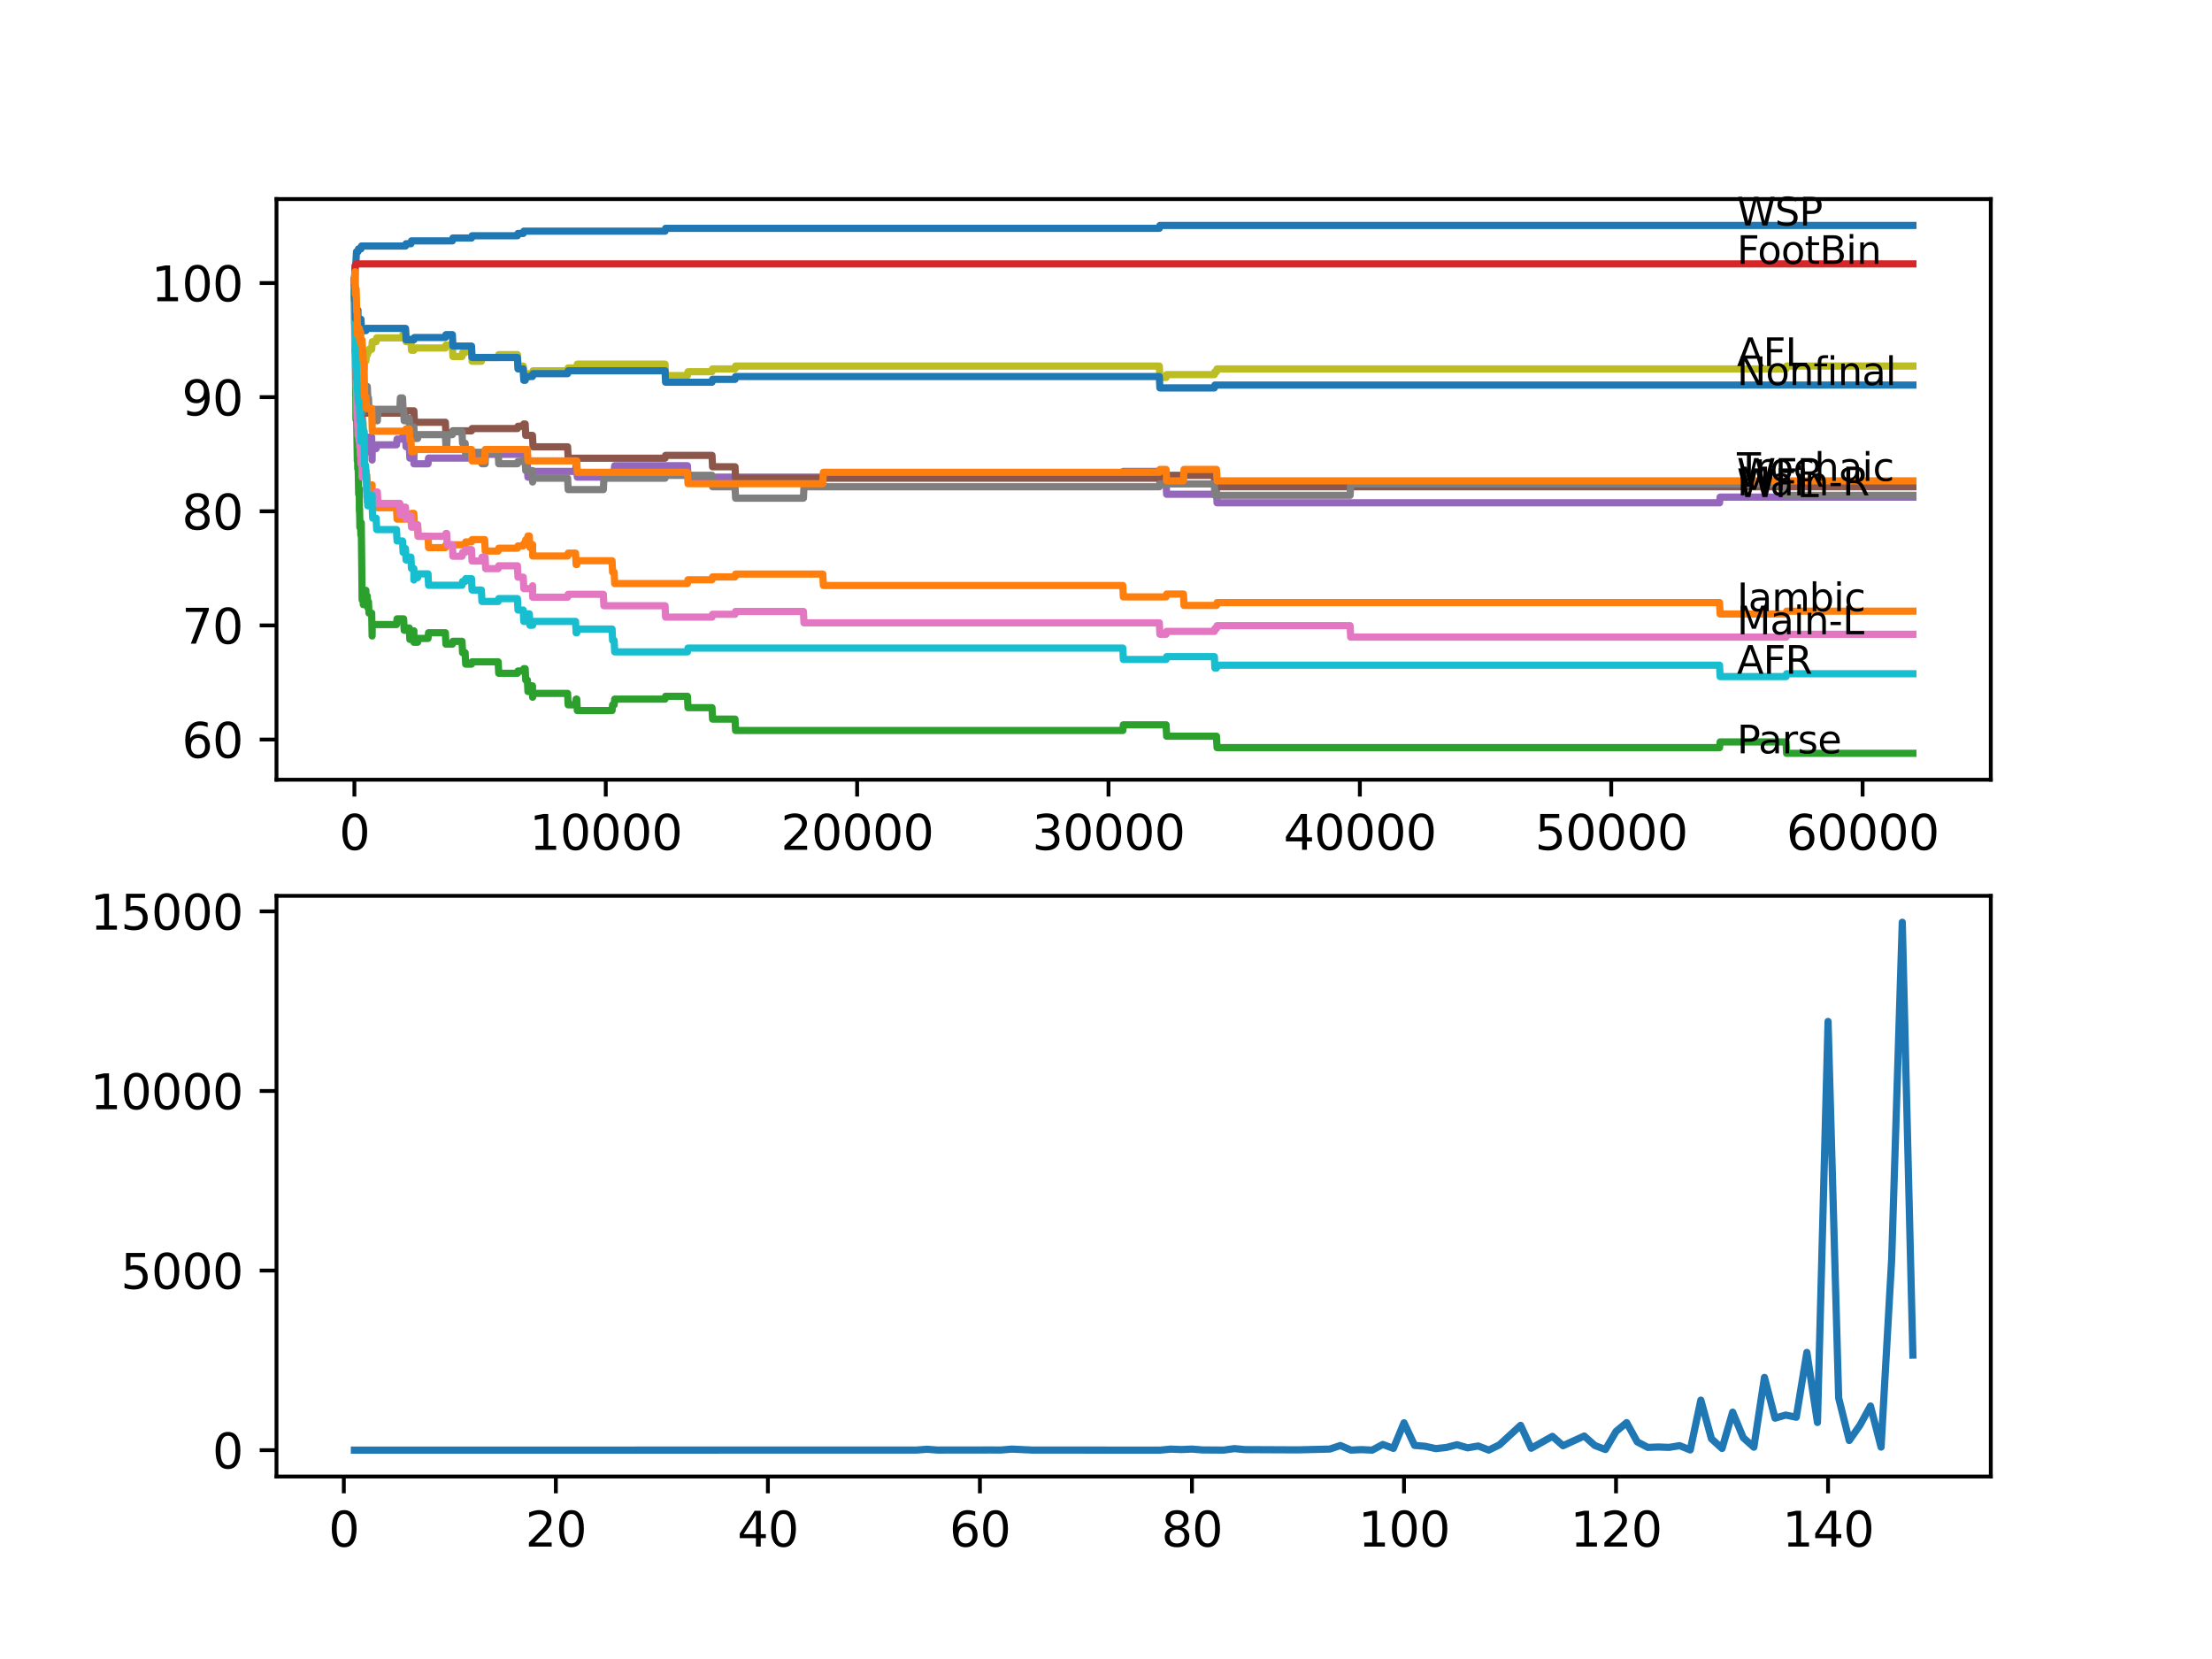 <?xml version="1.0" encoding="utf-8" standalone="no"?>
<!DOCTYPE svg PUBLIC "-//W3C//DTD SVG 1.1//EN"
  "http://www.w3.org/Graphics/SVG/1.1/DTD/svg11.dtd">
<svg xmlns:xlink="http://www.w3.org/1999/xlink" width="460.8pt" height="345.6pt" viewBox="0 0 460.8 345.6" xmlns="http://www.w3.org/2000/svg" version="1.1">
 <defs>
  <style type="text/css">*{stroke-linejoin: round; stroke-linecap: butt}</style>
 </defs>
 <g id="figure_1">
  <g id="patch_1">
   <path d="M 0 345.6 
L 460.8 345.6 
L 460.8 0 
L 0 0 
z
" style="fill: #ffffff"/>
  </g>
  <g id="axes_1">
   <g id="patch_2">
    <path d="M 57.6 162.432 
L 414.72 162.432 
L 414.72 41.472 
L 57.6 41.472 
z
" style="fill: #ffffff"/>
   </g>
   <g id="matplotlib.axis_1">
    <g id="xtick_1">
     <g id="line2d_1">
      <defs>
       <path id="m9897b23aa9" d="M 0 0 
L 0 3.5 
" style="stroke: #000000; stroke-width: 0.8"/>
      </defs>
      <g>
       <use xlink:href="#m9897b23aa9" x="73.827" y="162.432" style="stroke: #000000; stroke-width: 0.8"/>
      </g>
     </g>
     <g id="text_1">
      <!-- 0 -->
      <g transform="translate(70.646 177.03)scale(0.1 -0.1)">
       <defs>
        <path id="DejaVuSans-30" d="M 2034 4250 
Q 1547 4250 1301 3770 
Q 1056 3291 1056 2328 
Q 1056 1369 1301 889 
Q 1547 409 2034 409 
Q 2525 409 2770 889 
Q 3016 1369 3016 2328 
Q 3016 3291 2770 3770 
Q 2525 4250 2034 4250 
z
M 2034 4750 
Q 2819 4750 3233 4129 
Q 3647 3509 3647 2328 
Q 3647 1150 3233 529 
Q 2819 -91 2034 -91 
Q 1250 -91 836 529 
Q 422 1150 422 2328 
Q 422 3509 836 4129 
Q 1250 4750 2034 4750 
z
" transform="scale(0.016)"/>
       </defs>
       <use xlink:href="#DejaVuSans-30"/>
      </g>
     </g>
    </g>
    <g id="xtick_2">
     <g id="line2d_2">
      <g>
       <use xlink:href="#m9897b23aa9" x="126.192" y="162.432" style="stroke: #000000; stroke-width: 0.8"/>
      </g>
     </g>
     <g id="text_2">
      <!-- 10000 -->
      <g transform="translate(110.286 177.03)scale(0.1 -0.1)">
       <defs>
        <path id="DejaVuSans-31" d="M 794 531 
L 1825 531 
L 1825 4091 
L 703 3866 
L 703 4441 
L 1819 4666 
L 2450 4666 
L 2450 531 
L 3481 531 
L 3481 0 
L 794 0 
L 794 531 
z
" transform="scale(0.016)"/>
       </defs>
       <use xlink:href="#DejaVuSans-31"/>
       <use xlink:href="#DejaVuSans-30" x="63.623"/>
       <use xlink:href="#DejaVuSans-30" x="127.246"/>
       <use xlink:href="#DejaVuSans-30" x="190.869"/>
       <use xlink:href="#DejaVuSans-30" x="254.492"/>
      </g>
     </g>
    </g>
    <g id="xtick_3">
     <g id="line2d_3">
      <g>
       <use xlink:href="#m9897b23aa9" x="178.556" y="162.432" style="stroke: #000000; stroke-width: 0.8"/>
      </g>
     </g>
     <g id="text_3">
      <!-- 20000 -->
      <g transform="translate(162.65 177.03)scale(0.1 -0.1)">
       <defs>
        <path id="DejaVuSans-32" d="M 1228 531 
L 3431 531 
L 3431 0 
L 469 0 
L 469 531 
Q 828 903 1448 1529 
Q 2069 2156 2228 2338 
Q 2531 2678 2651 2914 
Q 2772 3150 2772 3378 
Q 2772 3750 2511 3984 
Q 2250 4219 1831 4219 
Q 1534 4219 1204 4116 
Q 875 4013 500 3803 
L 500 4441 
Q 881 4594 1212 4672 
Q 1544 4750 1819 4750 
Q 2544 4750 2975 4387 
Q 3406 4025 3406 3419 
Q 3406 3131 3298 2873 
Q 3191 2616 2906 2266 
Q 2828 2175 2409 1742 
Q 1991 1309 1228 531 
z
" transform="scale(0.016)"/>
       </defs>
       <use xlink:href="#DejaVuSans-32"/>
       <use xlink:href="#DejaVuSans-30" x="63.623"/>
       <use xlink:href="#DejaVuSans-30" x="127.246"/>
       <use xlink:href="#DejaVuSans-30" x="190.869"/>
       <use xlink:href="#DejaVuSans-30" x="254.492"/>
      </g>
     </g>
    </g>
    <g id="xtick_4">
     <g id="line2d_4">
      <g>
       <use xlink:href="#m9897b23aa9" x="230.921" y="162.432" style="stroke: #000000; stroke-width: 0.8"/>
      </g>
     </g>
     <g id="text_4">
      <!-- 30000 -->
      <g transform="translate(215.015 177.03)scale(0.1 -0.1)">
       <defs>
        <path id="DejaVuSans-33" d="M 2597 2516 
Q 3050 2419 3304 2112 
Q 3559 1806 3559 1356 
Q 3559 666 3084 287 
Q 2609 -91 1734 -91 
Q 1441 -91 1130 -33 
Q 819 25 488 141 
L 488 750 
Q 750 597 1062 519 
Q 1375 441 1716 441 
Q 2309 441 2620 675 
Q 2931 909 2931 1356 
Q 2931 1769 2642 2001 
Q 2353 2234 1838 2234 
L 1294 2234 
L 1294 2753 
L 1863 2753 
Q 2328 2753 2575 2939 
Q 2822 3125 2822 3475 
Q 2822 3834 2567 4026 
Q 2313 4219 1838 4219 
Q 1578 4219 1281 4162 
Q 984 4106 628 3988 
L 628 4550 
Q 988 4650 1302 4700 
Q 1616 4750 1894 4750 
Q 2613 4750 3031 4423 
Q 3450 4097 3450 3541 
Q 3450 3153 3228 2886 
Q 3006 2619 2597 2516 
z
" transform="scale(0.016)"/>
       </defs>
       <use xlink:href="#DejaVuSans-33"/>
       <use xlink:href="#DejaVuSans-30" x="63.623"/>
       <use xlink:href="#DejaVuSans-30" x="127.246"/>
       <use xlink:href="#DejaVuSans-30" x="190.869"/>
       <use xlink:href="#DejaVuSans-30" x="254.492"/>
      </g>
     </g>
    </g>
    <g id="xtick_5">
     <g id="line2d_5">
      <g>
       <use xlink:href="#m9897b23aa9" x="283.285" y="162.432" style="stroke: #000000; stroke-width: 0.8"/>
      </g>
     </g>
     <g id="text_5">
      <!-- 40000 -->
      <g transform="translate(267.379 177.03)scale(0.1 -0.1)">
       <defs>
        <path id="DejaVuSans-34" d="M 2419 4116 
L 825 1625 
L 2419 1625 
L 2419 4116 
z
M 2253 4666 
L 3047 4666 
L 3047 1625 
L 3713 1625 
L 3713 1100 
L 3047 1100 
L 3047 0 
L 2419 0 
L 2419 1100 
L 313 1100 
L 313 1709 
L 2253 4666 
z
" transform="scale(0.016)"/>
       </defs>
       <use xlink:href="#DejaVuSans-34"/>
       <use xlink:href="#DejaVuSans-30" x="63.623"/>
       <use xlink:href="#DejaVuSans-30" x="127.246"/>
       <use xlink:href="#DejaVuSans-30" x="190.869"/>
       <use xlink:href="#DejaVuSans-30" x="254.492"/>
      </g>
     </g>
    </g>
    <g id="xtick_6">
     <g id="line2d_6">
      <g>
       <use xlink:href="#m9897b23aa9" x="335.65" y="162.432" style="stroke: #000000; stroke-width: 0.8"/>
      </g>
     </g>
     <g id="text_6">
      <!-- 50000 -->
      <g transform="translate(319.744 177.03)scale(0.1 -0.1)">
       <defs>
        <path id="DejaVuSans-35" d="M 691 4666 
L 3169 4666 
L 3169 4134 
L 1269 4134 
L 1269 2991 
Q 1406 3038 1543 3061 
Q 1681 3084 1819 3084 
Q 2600 3084 3056 2656 
Q 3513 2228 3513 1497 
Q 3513 744 3044 326 
Q 2575 -91 1722 -91 
Q 1428 -91 1123 -41 
Q 819 9 494 109 
L 494 744 
Q 775 591 1075 516 
Q 1375 441 1709 441 
Q 2250 441 2565 725 
Q 2881 1009 2881 1497 
Q 2881 1984 2565 2268 
Q 2250 2553 1709 2553 
Q 1456 2553 1204 2497 
Q 953 2441 691 2322 
L 691 4666 
z
" transform="scale(0.016)"/>
       </defs>
       <use xlink:href="#DejaVuSans-35"/>
       <use xlink:href="#DejaVuSans-30" x="63.623"/>
       <use xlink:href="#DejaVuSans-30" x="127.246"/>
       <use xlink:href="#DejaVuSans-30" x="190.869"/>
       <use xlink:href="#DejaVuSans-30" x="254.492"/>
      </g>
     </g>
    </g>
    <g id="xtick_7">
     <g id="line2d_7">
      <g>
       <use xlink:href="#m9897b23aa9" x="388.014" y="162.432" style="stroke: #000000; stroke-width: 0.8"/>
      </g>
     </g>
     <g id="text_7">
      <!-- 60000 -->
      <g transform="translate(372.108 177.03)scale(0.1 -0.1)">
       <defs>
        <path id="DejaVuSans-36" d="M 2113 2584 
Q 1688 2584 1439 2293 
Q 1191 2003 1191 1497 
Q 1191 994 1439 701 
Q 1688 409 2113 409 
Q 2538 409 2786 701 
Q 3034 994 3034 1497 
Q 3034 2003 2786 2293 
Q 2538 2584 2113 2584 
z
M 3366 4563 
L 3366 3988 
Q 3128 4100 2886 4159 
Q 2644 4219 2406 4219 
Q 1781 4219 1451 3797 
Q 1122 3375 1075 2522 
Q 1259 2794 1537 2939 
Q 1816 3084 2150 3084 
Q 2853 3084 3261 2657 
Q 3669 2231 3669 1497 
Q 3669 778 3244 343 
Q 2819 -91 2113 -91 
Q 1303 -91 875 529 
Q 447 1150 447 2328 
Q 447 3434 972 4092 
Q 1497 4750 2381 4750 
Q 2619 4750 2861 4703 
Q 3103 4656 3366 4563 
z
" transform="scale(0.016)"/>
       </defs>
       <use xlink:href="#DejaVuSans-36"/>
       <use xlink:href="#DejaVuSans-30" x="63.623"/>
       <use xlink:href="#DejaVuSans-30" x="127.246"/>
       <use xlink:href="#DejaVuSans-30" x="190.869"/>
       <use xlink:href="#DejaVuSans-30" x="254.492"/>
      </g>
     </g>
    </g>
   </g>
   <g id="matplotlib.axis_2">
    <g id="ytick_1">
     <g id="line2d_8">
      <defs>
       <path id="m4e12c419f4" d="M 0 0 
L -3.5 0 
" style="stroke: #000000; stroke-width: 0.8"/>
      </defs>
      <g>
       <use xlink:href="#m4e12c419f4" x="57.6" y="154.064" style="stroke: #000000; stroke-width: 0.8"/>
      </g>
     </g>
     <g id="text_8">
      <!-- 60 -->
      <g transform="translate(37.875 157.863)scale(0.1 -0.1)">
       <use xlink:href="#DejaVuSans-36"/>
       <use xlink:href="#DejaVuSans-30" x="63.623"/>
      </g>
     </g>
    </g>
    <g id="ytick_2">
     <g id="line2d_9">
      <g>
       <use xlink:href="#m4e12c419f4" x="57.6" y="130.288" style="stroke: #000000; stroke-width: 0.8"/>
      </g>
     </g>
     <g id="text_9">
      <!-- 70 -->
      <g transform="translate(37.875 134.087)scale(0.1 -0.1)">
       <defs>
        <path id="DejaVuSans-37" d="M 525 4666 
L 3525 4666 
L 3525 4397 
L 1831 0 
L 1172 0 
L 2766 4134 
L 525 4134 
L 525 4666 
z
" transform="scale(0.016)"/>
       </defs>
       <use xlink:href="#DejaVuSans-37"/>
       <use xlink:href="#DejaVuSans-30" x="63.623"/>
      </g>
     </g>
    </g>
    <g id="ytick_3">
     <g id="line2d_10">
      <g>
       <use xlink:href="#m4e12c419f4" x="57.6" y="106.512" style="stroke: #000000; stroke-width: 0.8"/>
      </g>
     </g>
     <g id="text_10">
      <!-- 80 -->
      <g transform="translate(37.875 110.311)scale(0.1 -0.1)">
       <defs>
        <path id="DejaVuSans-38" d="M 2034 2216 
Q 1584 2216 1326 1975 
Q 1069 1734 1069 1313 
Q 1069 891 1326 650 
Q 1584 409 2034 409 
Q 2484 409 2743 651 
Q 3003 894 3003 1313 
Q 3003 1734 2745 1975 
Q 2488 2216 2034 2216 
z
M 1403 2484 
Q 997 2584 770 2862 
Q 544 3141 544 3541 
Q 544 4100 942 4425 
Q 1341 4750 2034 4750 
Q 2731 4750 3128 4425 
Q 3525 4100 3525 3541 
Q 3525 3141 3298 2862 
Q 3072 2584 2669 2484 
Q 3125 2378 3379 2068 
Q 3634 1759 3634 1313 
Q 3634 634 3220 271 
Q 2806 -91 2034 -91 
Q 1263 -91 848 271 
Q 434 634 434 1313 
Q 434 1759 690 2068 
Q 947 2378 1403 2484 
z
M 1172 3481 
Q 1172 3119 1398 2916 
Q 1625 2713 2034 2713 
Q 2441 2713 2670 2916 
Q 2900 3119 2900 3481 
Q 2900 3844 2670 4047 
Q 2441 4250 2034 4250 
Q 1625 4250 1398 4047 
Q 1172 3844 1172 3481 
z
" transform="scale(0.016)"/>
       </defs>
       <use xlink:href="#DejaVuSans-38"/>
       <use xlink:href="#DejaVuSans-30" x="63.623"/>
      </g>
     </g>
    </g>
    <g id="ytick_4">
     <g id="line2d_11">
      <g>
       <use xlink:href="#m4e12c419f4" x="57.6" y="82.736" style="stroke: #000000; stroke-width: 0.8"/>
      </g>
     </g>
     <g id="text_11">
      <!-- 90 -->
      <g transform="translate(37.875 86.535)scale(0.1 -0.1)">
       <defs>
        <path id="DejaVuSans-39" d="M 703 97 
L 703 672 
Q 941 559 1184 500 
Q 1428 441 1663 441 
Q 2288 441 2617 861 
Q 2947 1281 2994 2138 
Q 2813 1869 2534 1725 
Q 2256 1581 1919 1581 
Q 1219 1581 811 2004 
Q 403 2428 403 3163 
Q 403 3881 828 4315 
Q 1253 4750 1959 4750 
Q 2769 4750 3195 4129 
Q 3622 3509 3622 2328 
Q 3622 1225 3098 567 
Q 2575 -91 1691 -91 
Q 1453 -91 1209 -44 
Q 966 3 703 97 
z
M 1959 2075 
Q 2384 2075 2632 2365 
Q 2881 2656 2881 3163 
Q 2881 3666 2632 3958 
Q 2384 4250 1959 4250 
Q 1534 4250 1286 3958 
Q 1038 3666 1038 3163 
Q 1038 2656 1286 2365 
Q 1534 2075 1959 2075 
z
" transform="scale(0.016)"/>
       </defs>
       <use xlink:href="#DejaVuSans-39"/>
       <use xlink:href="#DejaVuSans-30" x="63.623"/>
      </g>
     </g>
    </g>
    <g id="ytick_5">
     <g id="line2d_12">
      <g>
       <use xlink:href="#m4e12c419f4" x="57.6" y="58.96" style="stroke: #000000; stroke-width: 0.8"/>
      </g>
     </g>
     <g id="text_12">
      <!-- 100 -->
      <g transform="translate(31.512 62.759)scale(0.1 -0.1)">
       <use xlink:href="#DejaVuSans-31"/>
       <use xlink:href="#DejaVuSans-30" x="63.623"/>
       <use xlink:href="#DejaVuSans-30" x="127.246"/>
      </g>
     </g>
    </g>
   </g>
   <g id="line2d_13">
    <path d="M 73.833 58.485 
L 73.859 58.485 
L 73.979 55.513 
L 74.021 55.513 
L 74.136 54.697 
L 74.142 54.697 
L 74.262 52.439 
L 74.571 52.439 
L 74.686 51.844 
L 75.194 51.844 
L 75.309 51.25 
L 84.473 51.25 
L 84.588 50.774 
L 85.604 50.774 
L 85.719 50.18 
L 94.234 50.18 
L 94.349 49.586 
L 98.224 49.586 
L 98.339 49.11 
L 107.791 49.11 
L 107.906 48.634 
L 109.001 48.634 
L 109.116 48.159 
L 138.54 48.159 
L 138.655 47.565 
L 241.509 47.565 
L 241.624 46.97 
L 398.487 46.97 
L 398.487 46.97 
" clip-path="url(#p08d700e7c9)" style="fill: none; stroke: #1f77b4; stroke-width: 1.5; stroke-linecap: square"/>
   </g>
   <g id="line2d_14">
    <path d="M 73.833 61.338 
L 73.864 60.545 
L 73.917 64.111 
L 73.927 63.517 
L 73.985 63.517 
L 74.011 62.328 
L 74.042 67.083 
L 74.079 66.489 
L 74.194 75.999 
L 74.205 75.405 
L 74.267 75.405 
L 74.383 78.179 
L 74.388 78.179 
L 74.472 76.792 
L 74.477 79.17 
L 74.487 79.17 
L 74.519 79.17 
L 74.529 78.575 
L 74.534 80.953 
L 74.618 80.477 
L 74.676 80.477 
L 74.791 79.288 
L 74.817 79.288 
L 74.932 83.449 
L 74.953 83.449 
L 74.974 82.855 
L 74.98 85.232 
L 75.048 85.232 
L 75.126 85.232 
L 75.178 84.638 
L 75.194 89.393 
L 75.199 89.393 
L 75.299 89.393 
L 75.419 84.044 
L 75.535 87.61 
L 75.587 87.61 
L 75.702 89.988 
L 75.833 89.988 
L 75.959 97.12 
L 76.142 97.12 
L 76.221 99.498 
L 76.257 99.022 
L 76.409 99.022 
L 76.514 101.4 
L 76.519 100.806 
L 76.598 100.806 
L 76.713 103.183 
L 76.755 103.183 
L 76.87 102.589 
L 77.43 102.589 
L 77.519 101.004 
L 77.524 103.381 
L 77.64 105.759 
L 82.599 105.759 
L 82.714 108.137 
L 85.264 108.137 
L 85.379 107.542 
L 85.604 107.542 
L 85.719 106.948 
L 86.212 106.948 
L 86.327 109.325 
L 86.997 109.325 
L 87.112 111.703 
L 89.165 111.703 
L 89.28 114.081 
L 92.778 114.081 
L 92.893 113.486 
L 96.894 113.486 
L 97.009 112.892 
L 98.224 112.892 
L 98.339 112.416 
L 100.963 112.416 
L 101.078 114.794 
L 103.78 114.794 
L 103.895 114.199 
L 107.791 114.199 
L 107.906 113.724 
L 109.001 113.724 
L 109.116 113.248 
L 109.404 113.248 
L 109.519 112.456 
L 109.865 112.456 
L 109.98 111.663 
L 110.268 111.663 
L 110.383 114.041 
L 110.922 114.041 
L 110.954 113.447 
L 110.959 115.824 
L 111.017 115.824 
L 118.243 115.824 
L 118.358 115.23 
L 119.903 115.23 
L 120.018 117.607 
L 120.149 117.607 
L 120.264 116.815 
L 127.501 116.815 
L 127.616 119.192 
L 127.936 119.192 
L 128.051 121.57 
L 143.205 121.57 
L 143.32 120.777 
L 148.321 120.777 
L 148.436 120.183 
L 153.118 120.183 
L 153.233 119.589 
L 171.403 119.589 
L 171.519 121.966 
L 233.9 121.966 
L 234.016 124.344 
L 242.918 124.344 
L 243.033 123.749 
L 246.536 123.749 
L 246.651 126.127 
L 253.417 126.127 
L 253.532 125.533 
L 358.214 125.533 
L 358.329 127.91 
L 372.069 127.91 
L 372.185 127.316 
L 398.487 127.316 
L 398.487 127.316 
" clip-path="url(#p08d700e7c9)" style="fill: none; stroke: #ff7f0e; stroke-width: 1.5; stroke-linecap: square"/>
   </g>
   <g id="line2d_15">
    <path d="M 73.833 58.485 
L 73.964 73.344 
L 73.969 72.156 
L 73.985 72.156 
L 74.115 82.634 
L 74.121 81.445 
L 74.152 87.389 
L 74.205 86.597 
L 74.231 86.597 
L 74.304 85.329 
L 74.309 87.706 
L 74.435 96.028 
L 74.472 96.028 
L 74.519 95.235 
L 74.524 97.613 
L 74.582 95.83 
L 74.592 95.83 
L 74.718 102.962 
L 74.817 102.962 
L 74.833 101.774 
L 74.87 106.529 
L 74.906 105.934 
L 74.974 109.897 
L 75.021 109.105 
L 75.126 109.105 
L 75.178 111.482 
L 75.199 108.906 
L 75.236 108.906 
L 75.257 108.906 
L 75.393 120.794 
L 75.398 120.794 
L 75.435 124.955 
L 75.514 124.163 
L 75.587 124.163 
L 75.676 123.568 
L 75.681 125.946 
L 75.833 125.946 
L 75.959 124.163 
L 76.142 124.163 
L 76.221 122.974 
L 76.226 125.351 
L 76.247 125.351 
L 76.409 125.351 
L 76.514 124.163 
L 76.598 126.54 
L 76.624 125.351 
L 76.755 125.351 
L 76.87 127.729 
L 77.43 127.729 
L 77.519 132.484 
L 77.545 130.107 
L 82.599 130.107 
L 82.714 128.918 
L 84.08 128.918 
L 84.196 131.295 
L 84.473 131.295 
L 84.588 130.82 
L 85.264 130.82 
L 85.379 133.198 
L 85.604 133.198 
L 85.719 132.603 
L 86.212 132.603 
L 86.222 131.414 
L 86.227 133.792 
L 86.316 133.792 
L 86.997 133.792 
L 87.112 132.999 
L 89.165 132.999 
L 89.28 131.811 
L 92.778 131.811 
L 92.893 134.188 
L 94.234 134.188 
L 94.349 133.594 
L 96.245 133.594 
L 96.36 135.971 
L 96.894 135.971 
L 97.009 138.349 
L 98.224 138.349 
L 98.339 137.873 
L 103.78 137.873 
L 103.895 140.251 
L 107.791 140.251 
L 107.906 139.776 
L 109.001 139.776 
L 109.116 139.3 
L 109.404 139.3 
L 109.519 141.678 
L 109.865 141.678 
L 109.98 144.055 
L 110.268 144.055 
L 110.383 142.866 
L 110.922 142.866 
L 110.954 145.244 
L 111.032 144.451 
L 118.243 144.451 
L 118.358 146.829 
L 119.903 146.829 
L 120.018 145.64 
L 120.149 145.64 
L 120.264 148.018 
L 127.501 148.018 
L 127.616 146.829 
L 127.936 146.829 
L 128.051 145.64 
L 138.54 145.64 
L 138.655 145.046 
L 143.205 145.046 
L 143.32 147.423 
L 148.321 147.423 
L 148.436 149.801 
L 153.118 149.801 
L 153.233 152.179 
L 233.9 152.179 
L 234.016 150.99 
L 242.918 150.99 
L 243.033 153.367 
L 253.417 153.367 
L 253.532 155.745 
L 358.214 155.745 
L 358.329 154.556 
L 372.069 154.556 
L 372.185 156.934 
L 398.487 156.934 
L 398.487 156.934 
" clip-path="url(#p08d700e7c9)" style="fill: none; stroke: #2ca02c; stroke-width: 1.5; stroke-linecap: square"/>
   </g>
   <g id="line2d_16">
    <path d="M 73.833 58.96 
L 73.848 58.96 
L 73.99 55.314 
L 74.079 55.314 
L 74.194 54.975 
L 398.487 54.975 
L 398.487 54.975 
" clip-path="url(#p08d700e7c9)" style="fill: none; stroke: #d62728; stroke-width: 1.5; stroke-linecap: square"/>
   </g>
   <g id="line2d_17">
    <path d="M 73.833 58.96 
L 73.953 65.023 
L 73.958 65.023 
L 74.079 70.293 
L 74.142 67.576 
L 74.194 69.954 
L 74.314 75.224 
L 74.356 75.224 
L 74.388 73.243 
L 74.435 77.998 
L 74.451 77.998 
L 74.472 77.998 
L 74.592 76.016 
L 74.712 80.772 
L 74.817 80.772 
L 74.833 79.583 
L 74.87 84.338 
L 74.911 83.744 
L 74.927 83.744 
L 75.048 82.159 
L 75.126 82.159 
L 75.178 84.536 
L 75.236 82.555 
L 75.257 82.555 
L 75.388 93.65 
L 75.419 93.65 
L 75.43 93.056 
L 75.435 95.433 
L 75.514 95.433 
L 75.587 95.433 
L 75.702 94.839 
L 75.833 94.839 
L 75.959 93.056 
L 76.142 93.056 
L 76.221 91.867 
L 76.226 94.245 
L 76.247 94.245 
L 76.325 94.245 
L 76.446 92.263 
L 76.598 92.263 
L 76.713 91.075 
L 77.43 91.075 
L 77.519 95.83 
L 77.545 93.452 
L 78.357 93.452 
L 78.472 92.66 
L 82.599 92.66 
L 82.714 91.471 
L 83.855 91.471 
L 83.97 90.678 
L 84.473 90.678 
L 84.588 93.056 
L 85.264 93.056 
L 85.379 95.433 
L 86.212 95.433 
L 86.222 94.245 
L 86.227 96.622 
L 86.316 96.622 
L 89.165 96.622 
L 89.28 95.433 
L 100.282 95.433 
L 100.397 94.641 
L 109.404 94.641 
L 109.519 97.018 
L 109.865 97.018 
L 109.98 99.396 
L 110.268 99.396 
L 110.383 98.207 
L 119.903 98.207 
L 120.018 97.018 
L 120.149 97.018 
L 120.264 99.396 
L 127.501 99.396 
L 127.616 98.207 
L 127.936 98.207 
L 128.051 97.018 
L 143.205 97.018 
L 143.32 99.396 
L 233.9 99.396 
L 234.016 98.207 
L 241.509 98.207 
L 241.624 100.585 
L 242.918 100.585 
L 243.033 102.962 
L 252.972 102.962 
L 253.087 102.368 
L 253.417 102.368 
L 253.532 104.746 
L 358.214 104.746 
L 358.329 103.557 
L 398.487 103.557 
L 398.487 103.557 
" clip-path="url(#p08d700e7c9)" style="fill: none; stroke: #9467bd; stroke-width: 1.5; stroke-linecap: square"/>
   </g>
   <g id="line2d_18">
    <path d="M 73.833 58.485 
L 73.864 58.485 
L 73.99 67.4 
L 74.021 67.4 
L 74.042 66.331 
L 74.084 71.086 
L 74.089 71.086 
L 74.1 71.086 
L 74.22 75.841 
L 74.231 75.841 
L 74.283 75.365 
L 74.288 77.743 
L 74.304 77.743 
L 74.419 80.121 
L 74.519 80.121 
L 74.634 84.281 
L 75.194 84.281 
L 75.309 83.687 
L 76.221 83.687 
L 76.336 86.065 
L 84.473 86.065 
L 84.588 85.589 
L 86.222 85.589 
L 86.337 87.967 
L 92.778 87.967 
L 92.893 90.344 
L 94.234 90.344 
L 94.349 89.75 
L 98.224 89.75 
L 98.339 89.274 
L 107.791 89.274 
L 107.906 88.799 
L 109.001 88.799 
L 109.116 88.323 
L 109.404 88.323 
L 109.519 90.701 
L 110.922 90.701 
L 111.038 93.078 
L 118.243 93.078 
L 118.358 95.456 
L 138.54 95.456 
L 138.655 94.862 
L 148.321 94.862 
L 148.436 97.239 
L 153.118 97.239 
L 153.233 99.617 
L 241.509 99.617 
L 241.624 99.022 
L 252.972 99.022 
L 253.087 101.4 
L 398.487 101.4 
L 398.487 101.4 
" clip-path="url(#p08d700e7c9)" style="fill: none; stroke: #8c564b; stroke-width: 1.5; stroke-linecap: square"/>
   </g>
   <g id="line2d_19">
    <path d="M 73.833 61.338 
L 73.911 72.156 
L 73.964 70.491 
L 73.974 70.491 
L 74.021 69.104 
L 74.042 73.86 
L 74.063 73.265 
L 74.079 73.265 
L 74.084 72.926 
L 74.126 76.492 
L 74.136 76.492 
L 74.147 76.492 
L 74.184 75.898 
L 74.199 80.653 
L 74.225 79.86 
L 74.231 79.86 
L 74.351 86.399 
L 74.372 84.814 
L 74.377 87.191 
L 74.456 86.597 
L 74.519 88.974 
L 74.566 88.38 
L 74.571 88.38 
L 74.592 90.758 
L 74.681 89.489 
L 74.686 89.489 
L 74.801 91.867 
L 74.875 91.867 
L 74.927 90.678 
L 74.932 93.056 
L 74.974 92.461 
L 75.089 94.839 
L 75.126 94.839 
L 75.194 94.245 
L 75.199 96.622 
L 75.22 96.622 
L 75.372 96.622 
L 75.409 95.235 
L 75.44 99.396 
L 75.461 99.396 
L 75.587 99.396 
L 75.707 98.009 
L 75.833 98.009 
L 75.906 96.82 
L 75.912 99.198 
L 75.938 98.604 
L 76.221 98.604 
L 76.278 98.128 
L 76.283 100.506 
L 76.31 100.506 
L 76.325 100.506 
L 76.357 99.713 
L 76.362 102.091 
L 76.425 102.091 
L 76.451 102.091 
L 76.514 104.468 
L 76.561 103.874 
L 76.755 103.874 
L 76.87 103.279 
L 78.357 103.279 
L 78.472 102.487 
L 78.614 102.487 
L 78.729 104.865 
L 83.29 104.865 
L 83.405 107.242 
L 83.855 107.242 
L 83.97 106.45 
L 84.08 106.45 
L 84.196 105.657 
L 84.473 105.657 
L 84.588 108.035 
L 85.264 108.035 
L 85.379 107.44 
L 85.604 107.44 
L 85.719 109.818 
L 86.222 109.818 
L 86.337 109.342 
L 86.997 109.342 
L 87.112 111.72 
L 92.778 111.72 
L 92.893 111.126 
L 93.056 111.126 
L 93.171 113.503 
L 94.234 113.503 
L 94.349 115.881 
L 96.245 115.881 
L 96.36 115.088 
L 96.894 115.088 
L 97.009 114.494 
L 98.224 114.494 
L 98.339 116.871 
L 100.282 116.871 
L 100.397 116.079 
L 101.057 116.079 
L 101.172 118.456 
L 103.78 118.456 
L 103.895 117.862 
L 107.791 117.862 
L 107.906 120.24 
L 109.001 120.24 
L 109.116 122.617 
L 110.922 122.617 
L 110.954 122.023 
L 110.959 124.4 
L 111.017 124.4 
L 118.243 124.4 
L 118.358 123.806 
L 125.689 123.806 
L 125.804 126.184 
L 138.54 126.184 
L 138.655 128.561 
L 148.321 128.561 
L 148.436 127.967 
L 153.118 127.967 
L 153.233 127.372 
L 167.366 127.372 
L 167.481 129.75 
L 241.509 129.75 
L 241.624 132.128 
L 242.918 132.128 
L 243.033 131.533 
L 252.972 131.533 
L 253.087 130.939 
L 253.417 130.939 
L 253.532 130.344 
L 281.254 130.344 
L 281.369 132.722 
L 372.069 132.722 
L 372.185 132.128 
L 398.487 132.128 
L 398.487 132.128 
" clip-path="url(#p08d700e7c9)" style="fill: none; stroke: #e377c2; stroke-width: 1.5; stroke-linecap: square"/>
   </g>
   <g id="line2d_20">
    <path d="M 73.833 58.485 
L 73.922 57.098 
L 73.875 62.447 
L 73.932 59.475 
L 73.953 59.475 
L 74.074 65.538 
L 74.079 65.538 
L 74.184 72.076 
L 74.199 70.689 
L 74.215 70.689 
L 74.335 76.554 
L 74.346 76.554 
L 74.372 78.932 
L 74.461 74.177 
L 74.519 74.177 
L 74.634 78.337 
L 74.655 78.337 
L 74.686 80.715 
L 74.765 78.337 
L 74.906 78.337 
L 75.027 83.093 
L 75.194 83.093 
L 75.32 81.309 
L 75.372 81.309 
L 75.409 86.065 
L 75.482 82.894 
L 75.676 82.894 
L 75.791 85.272 
L 75.906 85.272 
L 76.022 82.894 
L 76.221 82.894 
L 76.336 85.272 
L 76.357 85.272 
L 76.477 80.517 
L 76.514 80.517 
L 76.629 82.894 
L 76.755 82.894 
L 76.87 85.272 
L 78.357 85.272 
L 78.472 87.65 
L 78.614 87.65 
L 78.729 85.272 
L 83.29 85.272 
L 83.405 82.894 
L 83.855 82.894 
L 83.97 85.272 
L 84.08 85.272 
L 84.196 87.65 
L 84.473 87.65 
L 84.588 87.174 
L 85.264 87.174 
L 85.379 89.552 
L 85.604 89.552 
L 85.719 88.957 
L 86.222 88.957 
L 86.337 91.335 
L 86.997 91.335 
L 87.112 90.542 
L 92.778 90.542 
L 92.893 92.92 
L 93.056 92.92 
L 93.171 90.542 
L 94.234 90.542 
L 94.349 89.948 
L 96.245 89.948 
L 96.36 92.326 
L 96.894 92.326 
L 97.009 94.703 
L 98.224 94.703 
L 98.339 94.228 
L 100.282 94.228 
L 100.397 96.605 
L 101.057 96.605 
L 101.172 94.228 
L 103.78 94.228 
L 103.895 96.605 
L 107.791 96.605 
L 107.906 96.13 
L 109.001 96.13 
L 109.116 95.654 
L 109.404 95.654 
L 109.519 98.032 
L 110.922 98.032 
L 110.954 100.409 
L 111.032 99.617 
L 118.243 99.617 
L 118.358 101.994 
L 125.689 101.994 
L 125.804 99.617 
L 138.54 99.617 
L 138.655 99.022 
L 148.321 99.022 
L 148.436 101.4 
L 153.118 101.4 
L 153.233 103.778 
L 167.366 103.778 
L 167.481 101.4 
L 241.509 101.4 
L 241.624 100.806 
L 252.972 100.806 
L 253.087 103.183 
L 281.254 103.183 
L 281.369 100.806 
L 372.069 100.806 
L 372.185 103.183 
L 398.487 103.183 
L 398.487 103.183 
" clip-path="url(#p08d700e7c9)" style="fill: none; stroke: #7f7f7f; stroke-width: 1.5; stroke-linecap: square"/>
   </g>
   <g id="line2d_21">
    <path d="M 73.833 61.338 
L 73.848 61.338 
L 73.859 60.743 
L 73.89 64.429 
L 73.943 63.24 
L 73.953 63.24 
L 73.958 62.764 
L 73.969 67.519 
L 74.021 66.132 
L 74.042 70.888 
L 74.136 68.17 
L 74.142 68.17 
L 74.262 73.916 
L 74.283 73.916 
L 74.419 70.944 
L 74.43 70.944 
L 74.472 70.35 
L 74.477 72.727 
L 74.529 72.133 
L 74.571 72.133 
L 74.592 74.511 
L 74.681 73.243 
L 74.875 73.243 
L 74.927 72.054 
L 74.932 74.431 
L 74.974 73.837 
L 75.089 76.215 
L 75.126 76.215 
L 75.178 75.62 
L 75.199 80.375 
L 75.372 80.375 
L 75.493 78.394 
L 75.587 78.394 
L 75.707 77.007 
L 75.833 77.007 
L 75.959 75.224 
L 76.221 75.224 
L 76.341 73.956 
L 76.514 73.956 
L 76.629 73.361 
L 76.755 73.361 
L 76.87 72.767 
L 77.43 72.767 
L 77.551 71.182 
L 78.357 71.182 
L 78.472 70.389 
L 83.855 70.389 
L 83.97 69.597 
L 84.08 69.597 
L 84.196 68.804 
L 84.473 68.804 
L 84.588 71.182 
L 85.264 71.182 
L 85.379 70.588 
L 85.604 70.588 
L 85.719 72.965 
L 86.222 72.965 
L 86.337 72.49 
L 92.778 72.49 
L 92.893 71.895 
L 94.234 71.895 
L 94.349 74.273 
L 96.245 74.273 
L 96.36 73.48 
L 96.894 73.48 
L 97.009 72.886 
L 98.224 72.886 
L 98.339 75.264 
L 100.282 75.264 
L 100.397 74.471 
L 103.78 74.471 
L 103.895 73.877 
L 107.791 73.877 
L 107.906 76.254 
L 109.001 76.254 
L 109.116 78.632 
L 109.865 78.632 
L 109.98 77.839 
L 110.922 77.839 
L 111.038 77.245 
L 118.243 77.245 
L 118.358 76.65 
L 120.149 76.65 
L 120.264 75.858 
L 138.54 75.858 
L 138.655 78.236 
L 143.205 78.236 
L 143.32 77.443 
L 148.321 77.443 
L 148.436 76.849 
L 153.118 76.849 
L 153.233 76.254 
L 241.509 76.254 
L 241.624 78.632 
L 242.918 78.632 
L 243.033 78.037 
L 252.972 78.037 
L 253.087 77.443 
L 253.417 77.443 
L 253.532 76.849 
L 372.069 76.849 
L 372.185 76.254 
L 398.487 76.254 
L 398.487 76.254 
" clip-path="url(#p08d700e7c9)" style="fill: none; stroke: #bcbd22; stroke-width: 1.5; stroke-linecap: square"/>
   </g>
   <g id="line2d_22">
    <path d="M 73.833 61.338 
L 73.859 59.951 
L 73.875 67.083 
L 73.885 67.083 
L 73.985 69.976 
L 73.964 65.221 
L 73.995 68.787 
L 74.011 68.787 
L 74.136 76.515 
L 74.147 76.515 
L 74.215 74.533 
L 74.22 76.911 
L 74.252 76.911 
L 74.267 76.911 
L 74.356 75.722 
L 74.288 78.496 
L 74.367 78.1 
L 74.482 81.468 
L 74.529 81.468 
L 74.644 83.846 
L 74.655 83.846 
L 74.775 81.864 
L 74.817 81.864 
L 74.932 86.025 
L 74.953 86.025 
L 74.974 85.431 
L 74.98 87.808 
L 75.048 87.808 
L 75.126 87.808 
L 75.178 87.214 
L 75.194 91.969 
L 75.199 91.969 
L 75.257 91.969 
L 75.372 88.403 
L 75.377 90.78 
L 75.404 87.808 
L 75.482 88.204 
L 75.587 88.204 
L 75.676 90.582 
L 75.697 89.789 
L 75.833 89.789 
L 75.959 96.922 
L 76.142 96.922 
L 76.221 99.3 
L 76.257 98.824 
L 76.325 98.824 
L 76.446 103.58 
L 76.514 103.58 
L 76.598 102.985 
L 76.603 105.363 
L 76.608 105.363 
L 76.755 105.363 
L 76.87 104.768 
L 77.43 104.768 
L 77.519 103.183 
L 77.524 105.561 
L 77.64 107.938 
L 78.357 107.938 
L 78.472 110.316 
L 82.599 110.316 
L 82.714 112.694 
L 83.855 112.694 
L 83.97 115.071 
L 84.08 115.071 
L 84.196 114.279 
L 84.473 114.279 
L 84.588 116.656 
L 85.264 116.656 
L 85.379 116.062 
L 85.604 116.062 
L 85.719 118.439 
L 86.212 118.439 
L 86.222 120.817 
L 86.327 120.342 
L 86.997 120.342 
L 87.112 119.549 
L 89.165 119.549 
L 89.28 121.927 
L 96.245 121.927 
L 96.36 121.134 
L 96.894 121.134 
L 97.009 120.54 
L 98.224 120.54 
L 98.339 122.917 
L 100.282 122.917 
L 100.397 125.295 
L 103.78 125.295 
L 103.895 124.7 
L 107.791 124.7 
L 107.906 127.078 
L 109.001 127.078 
L 109.116 129.456 
L 109.404 129.456 
L 109.519 128.663 
L 109.865 128.663 
L 109.98 127.871 
L 110.268 127.871 
L 110.383 130.248 
L 110.954 130.248 
L 111.069 129.456 
L 119.903 129.456 
L 120.018 131.833 
L 120.149 131.833 
L 120.264 131.041 
L 127.501 131.041 
L 127.616 133.418 
L 127.936 133.418 
L 128.051 135.796 
L 143.205 135.796 
L 143.32 135.003 
L 233.9 135.003 
L 234.016 137.381 
L 242.918 137.381 
L 243.033 136.787 
L 252.972 136.787 
L 253.087 139.164 
L 253.417 139.164 
L 253.532 138.57 
L 358.214 138.57 
L 358.329 140.947 
L 372.069 140.947 
L 372.185 140.353 
L 398.487 140.353 
L 398.487 140.353 
" clip-path="url(#p08d700e7c9)" style="fill: none; stroke: #17becf; stroke-width: 1.5; stroke-linecap: square"/>
   </g>
   <g id="line2d_23">
    <path d="M 73.833 61.338 
L 73.864 61.338 
L 73.885 60.268 
L 73.89 62.645 
L 73.969 61.575 
L 74.021 61.575 
L 74.042 66.331 
L 74.136 64.208 
L 74.231 64.208 
L 74.283 66.585 
L 74.341 65.198 
L 74.519 65.198 
L 74.571 64.604 
L 74.576 66.982 
L 74.618 66.506 
L 75.194 66.506 
L 75.309 68.884 
L 76.221 68.884 
L 76.336 68.408 
L 84.473 68.408 
L 84.588 70.786 
L 86.222 70.786 
L 86.337 70.31 
L 92.778 70.31 
L 92.893 69.716 
L 94.234 69.716 
L 94.349 72.093 
L 98.224 72.093 
L 98.339 74.471 
L 107.791 74.471 
L 107.906 76.849 
L 109.001 76.849 
L 109.116 79.226 
L 109.404 79.226 
L 109.519 78.434 
L 110.922 78.434 
L 111.038 77.839 
L 118.243 77.839 
L 118.358 77.245 
L 138.54 77.245 
L 138.655 79.622 
L 148.321 79.622 
L 148.436 79.028 
L 153.118 79.028 
L 153.233 78.434 
L 241.509 78.434 
L 241.624 80.811 
L 252.972 80.811 
L 253.087 80.217 
L 398.487 80.217 
L 398.487 80.217 
" clip-path="url(#p08d700e7c9)" style="fill: none; stroke: #1f77b4; stroke-width: 1.5; stroke-linecap: square"/>
   </g>
   <g id="line2d_24">
    <path d="M 73.833 58.485 
L 73.848 58.485 
L 73.974 56.622 
L 74.011 56.622 
L 74.037 61.377 
L 74.126 60.188 
L 74.194 60.188 
L 74.314 64.944 
L 74.388 64.944 
L 74.472 69.699 
L 74.503 68.906 
L 74.592 68.906 
L 74.707 68.431 
L 74.875 68.431 
L 74.927 70.808 
L 74.985 69.223 
L 75.126 69.223 
L 75.178 71.601 
L 75.236 70.808 
L 75.419 70.808 
L 75.535 73.186 
L 75.587 73.186 
L 75.702 75.564 
L 75.833 75.564 
L 75.959 82.696 
L 76.221 82.696 
L 76.336 85.074 
L 77.43 85.074 
L 77.551 89.829 
L 84.473 89.829 
L 84.588 89.354 
L 85.264 89.354 
L 85.379 91.731 
L 85.604 91.731 
L 85.719 94.109 
L 86.222 94.109 
L 86.337 93.633 
L 98.224 93.633 
L 98.339 96.011 
L 100.963 96.011 
L 101.078 93.633 
L 109.865 93.633 
L 109.98 96.011 
L 120.149 96.011 
L 120.264 98.388 
L 143.205 98.388 
L 143.32 100.766 
L 171.403 100.766 
L 171.519 98.388 
L 241.509 98.388 
L 241.624 97.794 
L 242.918 97.794 
L 243.033 100.172 
L 246.536 100.172 
L 246.651 97.794 
L 253.417 97.794 
L 253.532 100.172 
L 398.487 100.172 
L 398.487 100.172 
" clip-path="url(#p08d700e7c9)" style="fill: none; stroke: #ff7f0e; stroke-width: 1.5; stroke-linecap: square"/>
   </g>
   <g id="patch_3">
    <path d="M 57.6 162.432 
L 57.6 41.472 
" style="fill: none; stroke: #000000; stroke-width: 0.8; stroke-linejoin: miter; stroke-linecap: square"/>
   </g>
   <g id="patch_4">
    <path d="M 414.72 162.432 
L 414.72 41.472 
" style="fill: none; stroke: #000000; stroke-width: 0.8; stroke-linejoin: miter; stroke-linecap: square"/>
   </g>
   <g id="patch_5">
    <path d="M 57.6 162.432 
L 414.72 162.432 
" style="fill: none; stroke: #000000; stroke-width: 0.8; stroke-linejoin: miter; stroke-linecap: square"/>
   </g>
   <g id="patch_6">
    <path d="M 57.6 41.472 
L 414.72 41.472 
" style="fill: none; stroke: #000000; stroke-width: 0.8; stroke-linejoin: miter; stroke-linecap: square"/>
   </g>
   <g id="text_13">
    <!-- WSP -->
    <g transform="translate(361.832 46.97)scale(0.08 -0.08)">
     <defs>
      <path id="DejaVuSans-57" d="M 213 4666 
L 850 4666 
L 1831 722 
L 2809 4666 
L 3519 4666 
L 4500 722 
L 5478 4666 
L 6119 4666 
L 4947 0 
L 4153 0 
L 3169 4050 
L 2175 0 
L 1381 0 
L 213 4666 
z
" transform="scale(0.016)"/>
      <path id="DejaVuSans-53" d="M 3425 4513 
L 3425 3897 
Q 3066 4069 2747 4153 
Q 2428 4238 2131 4238 
Q 1616 4238 1336 4038 
Q 1056 3838 1056 3469 
Q 1056 3159 1242 3001 
Q 1428 2844 1947 2747 
L 2328 2669 
Q 3034 2534 3370 2195 
Q 3706 1856 3706 1288 
Q 3706 609 3251 259 
Q 2797 -91 1919 -91 
Q 1588 -91 1214 -16 
Q 841 59 441 206 
L 441 856 
Q 825 641 1194 531 
Q 1563 422 1919 422 
Q 2459 422 2753 634 
Q 3047 847 3047 1241 
Q 3047 1584 2836 1778 
Q 2625 1972 2144 2069 
L 1759 2144 
Q 1053 2284 737 2584 
Q 422 2884 422 3419 
Q 422 4038 858 4394 
Q 1294 4750 2059 4750 
Q 2388 4750 2728 4690 
Q 3069 4631 3425 4513 
z
" transform="scale(0.016)"/>
      <path id="DejaVuSans-50" d="M 1259 4147 
L 1259 2394 
L 2053 2394 
Q 2494 2394 2734 2622 
Q 2975 2850 2975 3272 
Q 2975 3691 2734 3919 
Q 2494 4147 2053 4147 
L 1259 4147 
z
M 628 4666 
L 2053 4666 
Q 2838 4666 3239 4311 
Q 3641 3956 3641 3272 
Q 3641 2581 3239 2228 
Q 2838 1875 2053 1875 
L 1259 1875 
L 1259 0 
L 628 0 
L 628 4666 
z
" transform="scale(0.016)"/>
     </defs>
     <use xlink:href="#DejaVuSans-57"/>
     <use xlink:href="#DejaVuSans-53" x="98.877"/>
     <use xlink:href="#DejaVuSans-50" x="162.354"/>
    </g>
   </g>
   <g id="text_14">
    <!-- Iambic -->
    <g transform="translate(361.832 127.316)scale(0.08 -0.08)">
     <defs>
      <path id="DejaVuSans-49" d="M 628 4666 
L 1259 4666 
L 1259 0 
L 628 0 
L 628 4666 
z
" transform="scale(0.016)"/>
      <path id="DejaVuSans-61" d="M 2194 1759 
Q 1497 1759 1228 1600 
Q 959 1441 959 1056 
Q 959 750 1161 570 
Q 1363 391 1709 391 
Q 2188 391 2477 730 
Q 2766 1069 2766 1631 
L 2766 1759 
L 2194 1759 
z
M 3341 1997 
L 3341 0 
L 2766 0 
L 2766 531 
Q 2569 213 2275 61 
Q 1981 -91 1556 -91 
Q 1019 -91 701 211 
Q 384 513 384 1019 
Q 384 1609 779 1909 
Q 1175 2209 1959 2209 
L 2766 2209 
L 2766 2266 
Q 2766 2663 2505 2880 
Q 2244 3097 1772 3097 
Q 1472 3097 1187 3025 
Q 903 2953 641 2809 
L 641 3341 
Q 956 3463 1253 3523 
Q 1550 3584 1831 3584 
Q 2591 3584 2966 3190 
Q 3341 2797 3341 1997 
z
" transform="scale(0.016)"/>
      <path id="DejaVuSans-6d" d="M 3328 2828 
Q 3544 3216 3844 3400 
Q 4144 3584 4550 3584 
Q 5097 3584 5394 3201 
Q 5691 2819 5691 2113 
L 5691 0 
L 5113 0 
L 5113 2094 
Q 5113 2597 4934 2840 
Q 4756 3084 4391 3084 
Q 3944 3084 3684 2787 
Q 3425 2491 3425 1978 
L 3425 0 
L 2847 0 
L 2847 2094 
Q 2847 2600 2669 2842 
Q 2491 3084 2119 3084 
Q 1678 3084 1418 2786 
Q 1159 2488 1159 1978 
L 1159 0 
L 581 0 
L 581 3500 
L 1159 3500 
L 1159 2956 
Q 1356 3278 1631 3431 
Q 1906 3584 2284 3584 
Q 2666 3584 2933 3390 
Q 3200 3197 3328 2828 
z
" transform="scale(0.016)"/>
      <path id="DejaVuSans-62" d="M 3116 1747 
Q 3116 2381 2855 2742 
Q 2594 3103 2138 3103 
Q 1681 3103 1420 2742 
Q 1159 2381 1159 1747 
Q 1159 1113 1420 752 
Q 1681 391 2138 391 
Q 2594 391 2855 752 
Q 3116 1113 3116 1747 
z
M 1159 2969 
Q 1341 3281 1617 3432 
Q 1894 3584 2278 3584 
Q 2916 3584 3314 3078 
Q 3713 2572 3713 1747 
Q 3713 922 3314 415 
Q 2916 -91 2278 -91 
Q 1894 -91 1617 61 
Q 1341 213 1159 525 
L 1159 0 
L 581 0 
L 581 4863 
L 1159 4863 
L 1159 2969 
z
" transform="scale(0.016)"/>
      <path id="DejaVuSans-69" d="M 603 3500 
L 1178 3500 
L 1178 0 
L 603 0 
L 603 3500 
z
M 603 4863 
L 1178 4863 
L 1178 4134 
L 603 4134 
L 603 4863 
z
" transform="scale(0.016)"/>
      <path id="DejaVuSans-63" d="M 3122 3366 
L 3122 2828 
Q 2878 2963 2633 3030 
Q 2388 3097 2138 3097 
Q 1578 3097 1268 2742 
Q 959 2388 959 1747 
Q 959 1106 1268 751 
Q 1578 397 2138 397 
Q 2388 397 2633 464 
Q 2878 531 3122 666 
L 3122 134 
Q 2881 22 2623 -34 
Q 2366 -91 2075 -91 
Q 1284 -91 818 406 
Q 353 903 353 1747 
Q 353 2603 823 3093 
Q 1294 3584 2113 3584 
Q 2378 3584 2631 3529 
Q 2884 3475 3122 3366 
z
" transform="scale(0.016)"/>
     </defs>
     <use xlink:href="#DejaVuSans-49"/>
     <use xlink:href="#DejaVuSans-61" x="29.492"/>
     <use xlink:href="#DejaVuSans-6d" x="90.771"/>
     <use xlink:href="#DejaVuSans-62" x="188.184"/>
     <use xlink:href="#DejaVuSans-69" x="251.66"/>
     <use xlink:href="#DejaVuSans-63" x="279.443"/>
    </g>
   </g>
   <g id="text_15">
    <!-- Parse -->
    <g transform="translate(361.832 156.934)scale(0.08 -0.08)">
     <defs>
      <path id="DejaVuSans-72" d="M 2631 2963 
Q 2534 3019 2420 3045 
Q 2306 3072 2169 3072 
Q 1681 3072 1420 2755 
Q 1159 2438 1159 1844 
L 1159 0 
L 581 0 
L 581 3500 
L 1159 3500 
L 1159 2956 
Q 1341 3275 1631 3429 
Q 1922 3584 2338 3584 
Q 2397 3584 2469 3576 
Q 2541 3569 2628 3553 
L 2631 2963 
z
" transform="scale(0.016)"/>
      <path id="DejaVuSans-73" d="M 2834 3397 
L 2834 2853 
Q 2591 2978 2328 3040 
Q 2066 3103 1784 3103 
Q 1356 3103 1142 2972 
Q 928 2841 928 2578 
Q 928 2378 1081 2264 
Q 1234 2150 1697 2047 
L 1894 2003 
Q 2506 1872 2764 1633 
Q 3022 1394 3022 966 
Q 3022 478 2636 193 
Q 2250 -91 1575 -91 
Q 1294 -91 989 -36 
Q 684 19 347 128 
L 347 722 
Q 666 556 975 473 
Q 1284 391 1588 391 
Q 1994 391 2212 530 
Q 2431 669 2431 922 
Q 2431 1156 2273 1281 
Q 2116 1406 1581 1522 
L 1381 1569 
Q 847 1681 609 1914 
Q 372 2147 372 2553 
Q 372 3047 722 3315 
Q 1072 3584 1716 3584 
Q 2034 3584 2315 3537 
Q 2597 3491 2834 3397 
z
" transform="scale(0.016)"/>
      <path id="DejaVuSans-65" d="M 3597 1894 
L 3597 1613 
L 953 1613 
Q 991 1019 1311 708 
Q 1631 397 2203 397 
Q 2534 397 2845 478 
Q 3156 559 3463 722 
L 3463 178 
Q 3153 47 2828 -22 
Q 2503 -91 2169 -91 
Q 1331 -91 842 396 
Q 353 884 353 1716 
Q 353 2575 817 3079 
Q 1281 3584 2069 3584 
Q 2775 3584 3186 3129 
Q 3597 2675 3597 1894 
z
M 3022 2063 
Q 3016 2534 2758 2815 
Q 2500 3097 2075 3097 
Q 1594 3097 1305 2825 
Q 1016 2553 972 2059 
L 3022 2063 
z
" transform="scale(0.016)"/>
     </defs>
     <use xlink:href="#DejaVuSans-50"/>
     <use xlink:href="#DejaVuSans-61" x="55.803"/>
     <use xlink:href="#DejaVuSans-72" x="117.082"/>
     <use xlink:href="#DejaVuSans-73" x="158.195"/>
     <use xlink:href="#DejaVuSans-65" x="210.295"/>
    </g>
   </g>
   <g id="text_16">
    <!-- FootBin -->
    <g transform="translate(361.832 54.975)scale(0.08 -0.08)">
     <defs>
      <path id="DejaVuSans-46" d="M 628 4666 
L 3309 4666 
L 3309 4134 
L 1259 4134 
L 1259 2759 
L 3109 2759 
L 3109 2228 
L 1259 2228 
L 1259 0 
L 628 0 
L 628 4666 
z
" transform="scale(0.016)"/>
      <path id="DejaVuSans-6f" d="M 1959 3097 
Q 1497 3097 1228 2736 
Q 959 2375 959 1747 
Q 959 1119 1226 758 
Q 1494 397 1959 397 
Q 2419 397 2687 759 
Q 2956 1122 2956 1747 
Q 2956 2369 2687 2733 
Q 2419 3097 1959 3097 
z
M 1959 3584 
Q 2709 3584 3137 3096 
Q 3566 2609 3566 1747 
Q 3566 888 3137 398 
Q 2709 -91 1959 -91 
Q 1206 -91 779 398 
Q 353 888 353 1747 
Q 353 2609 779 3096 
Q 1206 3584 1959 3584 
z
" transform="scale(0.016)"/>
      <path id="DejaVuSans-74" d="M 1172 4494 
L 1172 3500 
L 2356 3500 
L 2356 3053 
L 1172 3053 
L 1172 1153 
Q 1172 725 1289 603 
Q 1406 481 1766 481 
L 2356 481 
L 2356 0 
L 1766 0 
Q 1100 0 847 248 
Q 594 497 594 1153 
L 594 3053 
L 172 3053 
L 172 3500 
L 594 3500 
L 594 4494 
L 1172 4494 
z
" transform="scale(0.016)"/>
      <path id="DejaVuSans-42" d="M 1259 2228 
L 1259 519 
L 2272 519 
Q 2781 519 3026 730 
Q 3272 941 3272 1375 
Q 3272 1813 3026 2020 
Q 2781 2228 2272 2228 
L 1259 2228 
z
M 1259 4147 
L 1259 2741 
L 2194 2741 
Q 2656 2741 2882 2914 
Q 3109 3088 3109 3444 
Q 3109 3797 2882 3972 
Q 2656 4147 2194 4147 
L 1259 4147 
z
M 628 4666 
L 2241 4666 
Q 2963 4666 3353 4366 
Q 3744 4066 3744 3513 
Q 3744 3084 3544 2831 
Q 3344 2578 2956 2516 
Q 3422 2416 3680 2098 
Q 3938 1781 3938 1306 
Q 3938 681 3513 340 
Q 3088 0 2303 0 
L 628 0 
L 628 4666 
z
" transform="scale(0.016)"/>
      <path id="DejaVuSans-6e" d="M 3513 2113 
L 3513 0 
L 2938 0 
L 2938 2094 
Q 2938 2591 2744 2837 
Q 2550 3084 2163 3084 
Q 1697 3084 1428 2787 
Q 1159 2491 1159 1978 
L 1159 0 
L 581 0 
L 581 3500 
L 1159 3500 
L 1159 2956 
Q 1366 3272 1645 3428 
Q 1925 3584 2291 3584 
Q 2894 3584 3203 3211 
Q 3513 2838 3513 2113 
z
" transform="scale(0.016)"/>
     </defs>
     <use xlink:href="#DejaVuSans-46"/>
     <use xlink:href="#DejaVuSans-6f" x="53.895"/>
     <use xlink:href="#DejaVuSans-6f" x="115.076"/>
     <use xlink:href="#DejaVuSans-74" x="176.258"/>
     <use xlink:href="#DejaVuSans-42" x="215.467"/>
     <use xlink:href="#DejaVuSans-69" x="284.07"/>
     <use xlink:href="#DejaVuSans-6e" x="311.854"/>
    </g>
   </g>
   <g id="text_17">
    <!-- WFL -->
    <g transform="translate(361.832 103.557)scale(0.08 -0.08)">
     <defs>
      <path id="DejaVuSans-4c" d="M 628 4666 
L 1259 4666 
L 1259 531 
L 3531 531 
L 3531 0 
L 628 0 
L 628 4666 
z
" transform="scale(0.016)"/>
     </defs>
     <use xlink:href="#DejaVuSans-57"/>
     <use xlink:href="#DejaVuSans-46" x="98.877"/>
     <use xlink:href="#DejaVuSans-4c" x="156.396"/>
    </g>
   </g>
   <g id="text_18">
    <!-- WFR -->
    <g transform="translate(361.832 101.4)scale(0.08 -0.08)">
     <defs>
      <path id="DejaVuSans-52" d="M 2841 2188 
Q 3044 2119 3236 1894 
Q 3428 1669 3622 1275 
L 4263 0 
L 3584 0 
L 2988 1197 
Q 2756 1666 2539 1819 
Q 2322 1972 1947 1972 
L 1259 1972 
L 1259 0 
L 628 0 
L 628 4666 
L 2053 4666 
Q 2853 4666 3247 4331 
Q 3641 3997 3641 3322 
Q 3641 2881 3436 2590 
Q 3231 2300 2841 2188 
z
M 1259 4147 
L 1259 2491 
L 2053 2491 
Q 2509 2491 2742 2702 
Q 2975 2913 2975 3322 
Q 2975 3731 2742 3939 
Q 2509 4147 2053 4147 
L 1259 4147 
z
" transform="scale(0.016)"/>
     </defs>
     <use xlink:href="#DejaVuSans-57"/>
     <use xlink:href="#DejaVuSans-46" x="98.877"/>
     <use xlink:href="#DejaVuSans-52" x="156.396"/>
    </g>
   </g>
   <g id="text_19">
    <!-- Main-L -->
    <g transform="translate(361.832 132.128)scale(0.08 -0.08)">
     <defs>
      <path id="DejaVuSans-4d" d="M 628 4666 
L 1569 4666 
L 2759 1491 
L 3956 4666 
L 4897 4666 
L 4897 0 
L 4281 0 
L 4281 4097 
L 3078 897 
L 2444 897 
L 1241 4097 
L 1241 0 
L 628 0 
L 628 4666 
z
" transform="scale(0.016)"/>
      <path id="DejaVuSans-2d" d="M 313 2009 
L 1997 2009 
L 1997 1497 
L 313 1497 
L 313 2009 
z
" transform="scale(0.016)"/>
     </defs>
     <use xlink:href="#DejaVuSans-4d"/>
     <use xlink:href="#DejaVuSans-61" x="86.279"/>
     <use xlink:href="#DejaVuSans-69" x="147.559"/>
     <use xlink:href="#DejaVuSans-6e" x="175.342"/>
     <use xlink:href="#DejaVuSans-2d" x="238.721"/>
     <use xlink:href="#DejaVuSans-4c" x="274.805"/>
    </g>
   </g>
   <g id="text_20">
    <!-- Main-R -->
    <g transform="translate(361.832 103.183)scale(0.08 -0.08)">
     <use xlink:href="#DejaVuSans-4d"/>
     <use xlink:href="#DejaVuSans-61" x="86.279"/>
     <use xlink:href="#DejaVuSans-69" x="147.559"/>
     <use xlink:href="#DejaVuSans-6e" x="175.342"/>
     <use xlink:href="#DejaVuSans-2d" x="238.721"/>
     <use xlink:href="#DejaVuSans-52" x="274.805"/>
    </g>
   </g>
   <g id="text_21">
    <!-- AFL -->
    <g transform="translate(361.832 76.254)scale(0.08 -0.08)">
     <defs>
      <path id="DejaVuSans-41" d="M 2188 4044 
L 1331 1722 
L 3047 1722 
L 2188 4044 
z
M 1831 4666 
L 2547 4666 
L 4325 0 
L 3669 0 
L 3244 1197 
L 1141 1197 
L 716 0 
L 50 0 
L 1831 4666 
z
" transform="scale(0.016)"/>
     </defs>
     <use xlink:href="#DejaVuSans-41"/>
     <use xlink:href="#DejaVuSans-46" x="68.408"/>
     <use xlink:href="#DejaVuSans-4c" x="125.928"/>
    </g>
   </g>
   <g id="text_22">
    <!-- AFR -->
    <g transform="translate(361.832 140.353)scale(0.08 -0.08)">
     <use xlink:href="#DejaVuSans-41"/>
     <use xlink:href="#DejaVuSans-46" x="68.408"/>
     <use xlink:href="#DejaVuSans-52" x="125.928"/>
    </g>
   </g>
   <g id="text_23">
    <!-- Nonfinal -->
    <g transform="translate(361.832 80.217)scale(0.08 -0.08)">
     <defs>
      <path id="DejaVuSans-4e" d="M 628 4666 
L 1478 4666 
L 3547 763 
L 3547 4666 
L 4159 4666 
L 4159 0 
L 3309 0 
L 1241 3903 
L 1241 0 
L 628 0 
L 628 4666 
z
" transform="scale(0.016)"/>
      <path id="DejaVuSans-66" d="M 2375 4863 
L 2375 4384 
L 1825 4384 
Q 1516 4384 1395 4259 
Q 1275 4134 1275 3809 
L 1275 3500 
L 2222 3500 
L 2222 3053 
L 1275 3053 
L 1275 0 
L 697 0 
L 697 3053 
L 147 3053 
L 147 3500 
L 697 3500 
L 697 3744 
Q 697 4328 969 4595 
Q 1241 4863 1831 4863 
L 2375 4863 
z
" transform="scale(0.016)"/>
      <path id="DejaVuSans-6c" d="M 603 4863 
L 1178 4863 
L 1178 0 
L 603 0 
L 603 4863 
z
" transform="scale(0.016)"/>
     </defs>
     <use xlink:href="#DejaVuSans-4e"/>
     <use xlink:href="#DejaVuSans-6f" x="74.805"/>
     <use xlink:href="#DejaVuSans-6e" x="135.986"/>
     <use xlink:href="#DejaVuSans-66" x="199.365"/>
     <use xlink:href="#DejaVuSans-69" x="234.57"/>
     <use xlink:href="#DejaVuSans-6e" x="262.354"/>
     <use xlink:href="#DejaVuSans-61" x="325.732"/>
     <use xlink:href="#DejaVuSans-6c" x="387.012"/>
    </g>
   </g>
   <g id="text_24">
    <!-- Trochaic -->
    <g transform="translate(361.832 100.172)scale(0.08 -0.08)">
     <defs>
      <path id="DejaVuSans-54" d="M -19 4666 
L 3928 4666 
L 3928 4134 
L 2272 4134 
L 2272 0 
L 1638 0 
L 1638 4134 
L -19 4134 
L -19 4666 
z
" transform="scale(0.016)"/>
      <path id="DejaVuSans-68" d="M 3513 2113 
L 3513 0 
L 2938 0 
L 2938 2094 
Q 2938 2591 2744 2837 
Q 2550 3084 2163 3084 
Q 1697 3084 1428 2787 
Q 1159 2491 1159 1978 
L 1159 0 
L 581 0 
L 581 4863 
L 1159 4863 
L 1159 2956 
Q 1366 3272 1645 3428 
Q 1925 3584 2291 3584 
Q 2894 3584 3203 3211 
Q 3513 2838 3513 2113 
z
" transform="scale(0.016)"/>
     </defs>
     <use xlink:href="#DejaVuSans-54"/>
     <use xlink:href="#DejaVuSans-72" x="46.334"/>
     <use xlink:href="#DejaVuSans-6f" x="85.197"/>
     <use xlink:href="#DejaVuSans-63" x="146.379"/>
     <use xlink:href="#DejaVuSans-68" x="201.359"/>
     <use xlink:href="#DejaVuSans-61" x="264.738"/>
     <use xlink:href="#DejaVuSans-69" x="326.018"/>
     <use xlink:href="#DejaVuSans-63" x="353.801"/>
    </g>
   </g>
  </g>
  <g id="axes_2">
   <g id="patch_7">
    <path d="M 57.6 307.584 
L 414.72 307.584 
L 414.72 186.624 
L 57.6 186.624 
z
" style="fill: #ffffff"/>
   </g>
   <g id="matplotlib.axis_3">
    <g id="xtick_8">
     <g id="line2d_25">
      <g>
       <use xlink:href="#m9897b23aa9" x="71.624" y="307.584" style="stroke: #000000; stroke-width: 0.8"/>
      </g>
     </g>
     <g id="text_25">
      <!-- 0 -->
      <g transform="translate(68.443 322.182)scale(0.1 -0.1)">
       <use xlink:href="#DejaVuSans-30"/>
      </g>
     </g>
    </g>
    <g id="xtick_9">
     <g id="line2d_26">
      <g>
       <use xlink:href="#m9897b23aa9" x="115.795" y="307.584" style="stroke: #000000; stroke-width: 0.8"/>
      </g>
     </g>
     <g id="text_26">
      <!-- 20 -->
      <g transform="translate(109.432 322.182)scale(0.1 -0.1)">
       <use xlink:href="#DejaVuSans-32"/>
       <use xlink:href="#DejaVuSans-30" x="63.623"/>
      </g>
     </g>
    </g>
    <g id="xtick_10">
     <g id="line2d_27">
      <g>
       <use xlink:href="#m9897b23aa9" x="159.966" y="307.584" style="stroke: #000000; stroke-width: 0.8"/>
      </g>
     </g>
     <g id="text_27">
      <!-- 40 -->
      <g transform="translate(153.603 322.182)scale(0.1 -0.1)">
       <use xlink:href="#DejaVuSans-34"/>
       <use xlink:href="#DejaVuSans-30" x="63.623"/>
      </g>
     </g>
    </g>
    <g id="xtick_11">
     <g id="line2d_28">
      <g>
       <use xlink:href="#m9897b23aa9" x="204.136" y="307.584" style="stroke: #000000; stroke-width: 0.8"/>
      </g>
     </g>
     <g id="text_28">
      <!-- 60 -->
      <g transform="translate(197.774 322.182)scale(0.1 -0.1)">
       <use xlink:href="#DejaVuSans-36"/>
       <use xlink:href="#DejaVuSans-30" x="63.623"/>
      </g>
     </g>
    </g>
    <g id="xtick_12">
     <g id="line2d_29">
      <g>
       <use xlink:href="#m9897b23aa9" x="248.307" y="307.584" style="stroke: #000000; stroke-width: 0.8"/>
      </g>
     </g>
     <g id="text_29">
      <!-- 80 -->
      <g transform="translate(241.944 322.182)scale(0.1 -0.1)">
       <use xlink:href="#DejaVuSans-38"/>
       <use xlink:href="#DejaVuSans-30" x="63.623"/>
      </g>
     </g>
    </g>
    <g id="xtick_13">
     <g id="line2d_30">
      <g>
       <use xlink:href="#m9897b23aa9" x="292.478" y="307.584" style="stroke: #000000; stroke-width: 0.8"/>
      </g>
     </g>
     <g id="text_30">
      <!-- 100 -->
      <g transform="translate(282.934 322.182)scale(0.1 -0.1)">
       <use xlink:href="#DejaVuSans-31"/>
       <use xlink:href="#DejaVuSans-30" x="63.623"/>
       <use xlink:href="#DejaVuSans-30" x="127.246"/>
      </g>
     </g>
    </g>
    <g id="xtick_14">
     <g id="line2d_31">
      <g>
       <use xlink:href="#m9897b23aa9" x="336.648" y="307.584" style="stroke: #000000; stroke-width: 0.8"/>
      </g>
     </g>
     <g id="text_31">
      <!-- 120 -->
      <g transform="translate(327.105 322.182)scale(0.1 -0.1)">
       <use xlink:href="#DejaVuSans-31"/>
       <use xlink:href="#DejaVuSans-32" x="63.623"/>
       <use xlink:href="#DejaVuSans-30" x="127.246"/>
      </g>
     </g>
    </g>
    <g id="xtick_15">
     <g id="line2d_32">
      <g>
       <use xlink:href="#m9897b23aa9" x="380.819" y="307.584" style="stroke: #000000; stroke-width: 0.8"/>
      </g>
     </g>
     <g id="text_32">
      <!-- 140 -->
      <g transform="translate(371.275 322.182)scale(0.1 -0.1)">
       <use xlink:href="#DejaVuSans-31"/>
       <use xlink:href="#DejaVuSans-34" x="63.623"/>
       <use xlink:href="#DejaVuSans-30" x="127.246"/>
      </g>
     </g>
    </g>
   </g>
   <g id="matplotlib.axis_4">
    <g id="ytick_6">
     <g id="line2d_33">
      <g>
       <use xlink:href="#m4e12c419f4" x="57.6" y="302.093" style="stroke: #000000; stroke-width: 0.8"/>
      </g>
     </g>
     <g id="text_33">
      <!-- 0 -->
      <g transform="translate(44.237 305.893)scale(0.1 -0.1)">
       <use xlink:href="#DejaVuSans-30"/>
      </g>
     </g>
    </g>
    <g id="ytick_7">
     <g id="line2d_34">
      <g>
       <use xlink:href="#m4e12c419f4" x="57.6" y="264.681" style="stroke: #000000; stroke-width: 0.8"/>
      </g>
     </g>
     <g id="text_34">
      <!-- 5000 -->
      <g transform="translate(25.15 268.48)scale(0.1 -0.1)">
       <use xlink:href="#DejaVuSans-35"/>
       <use xlink:href="#DejaVuSans-30" x="63.623"/>
       <use xlink:href="#DejaVuSans-30" x="127.246"/>
       <use xlink:href="#DejaVuSans-30" x="190.869"/>
      </g>
     </g>
    </g>
    <g id="ytick_8">
     <g id="line2d_35">
      <g>
       <use xlink:href="#m4e12c419f4" x="57.6" y="227.268" style="stroke: #000000; stroke-width: 0.8"/>
      </g>
     </g>
     <g id="text_35">
      <!-- 10000 -->
      <g transform="translate(18.788 231.067)scale(0.1 -0.1)">
       <use xlink:href="#DejaVuSans-31"/>
       <use xlink:href="#DejaVuSans-30" x="63.623"/>
       <use xlink:href="#DejaVuSans-30" x="127.246"/>
       <use xlink:href="#DejaVuSans-30" x="190.869"/>
       <use xlink:href="#DejaVuSans-30" x="254.492"/>
      </g>
     </g>
    </g>
    <g id="ytick_9">
     <g id="line2d_36">
      <g>
       <use xlink:href="#m4e12c419f4" x="57.6" y="189.855" style="stroke: #000000; stroke-width: 0.8"/>
      </g>
     </g>
     <g id="text_36">
      <!-- 15000 -->
      <g transform="translate(18.788 193.654)scale(0.1 -0.1)">
       <use xlink:href="#DejaVuSans-31"/>
       <use xlink:href="#DejaVuSans-35" x="63.623"/>
       <use xlink:href="#DejaVuSans-30" x="127.246"/>
       <use xlink:href="#DejaVuSans-30" x="190.869"/>
       <use xlink:href="#DejaVuSans-30" x="254.492"/>
      </g>
     </g>
    </g>
   </g>
   <g id="line2d_37">
    <path d="M 73.833 302.086 
L 89.292 302.086 
L 190.885 302.078 
L 193.094 301.906 
L 195.302 302.071 
L 206.345 302.056 
L 208.553 302.063 
L 210.762 301.876 
L 215.179 302.078 
L 241.681 302.086 
L 243.89 301.876 
L 246.098 301.966 
L 248.307 301.869 
L 250.515 302.048 
L 254.933 302.078 
L 257.141 301.772 
L 259.35 301.981 
L 270.392 302.033 
L 277.018 301.869 
L 279.226 301.128 
L 281.435 302.078 
L 283.643 301.981 
L 285.852 302.086 
L 288.061 300.904 
L 290.269 301.727 
L 292.478 296.399 
L 294.686 301.106 
L 296.895 301.285 
L 299.103 301.772 
L 301.312 301.532 
L 303.52 300.963 
L 305.729 301.607 
L 307.937 301.225 
L 310.146 302.078 
L 312.354 300.986 
L 316.772 296.93 
L 318.98 301.697 
L 323.397 299.22 
L 325.606 301.165 
L 330.023 299.153 
L 332.231 301.121 
L 334.44 301.959 
L 336.648 298.202 
L 338.857 296.362 
L 341.065 300.365 
L 343.274 301.517 
L 345.482 301.435 
L 347.691 301.517 
L 349.9 301.158 
L 352.108 302.048 
L 354.317 291.678 
L 356.525 299.721 
L 358.734 301.742 
L 360.942 294.177 
L 363.151 299.504 
L 365.359 301.472 
L 367.568 286.941 
L 369.776 295.426 
L 371.985 294.783 
L 374.193 295.239 
L 376.402 281.733 
L 378.61 296.324 
L 380.819 212.789 
L 383.028 291.221 
L 385.236 300.08 
L 387.445 296.923 
L 389.653 292.897 
L 391.862 301.457 
L 394.07 262.316 
L 396.279 192.122 
L 398.487 282.294 
L 398.487 282.294 
" clip-path="url(#p5a5e7d026b)" style="fill: none; stroke: #1f77b4; stroke-width: 1.5; stroke-linecap: square"/>
   </g>
   <g id="patch_8">
    <path d="M 57.6 307.584 
L 57.6 186.624 
" style="fill: none; stroke: #000000; stroke-width: 0.8; stroke-linejoin: miter; stroke-linecap: square"/>
   </g>
   <g id="patch_9">
    <path d="M 414.72 307.584 
L 414.72 186.624 
" style="fill: none; stroke: #000000; stroke-width: 0.8; stroke-linejoin: miter; stroke-linecap: square"/>
   </g>
   <g id="patch_10">
    <path d="M 57.6 307.584 
L 414.72 307.584 
" style="fill: none; stroke: #000000; stroke-width: 0.8; stroke-linejoin: miter; stroke-linecap: square"/>
   </g>
   <g id="patch_11">
    <path d="M 57.6 186.624 
L 414.72 186.624 
" style="fill: none; stroke: #000000; stroke-width: 0.8; stroke-linejoin: miter; stroke-linecap: square"/>
   </g>
  </g>
 </g>
 <defs>
  <clipPath id="p08d700e7c9">
   <rect x="57.6" y="41.472" width="357.12" height="120.96"/>
  </clipPath>
  <clipPath id="p5a5e7d026b">
   <rect x="57.6" y="186.624" width="357.12" height="120.96"/>
  </clipPath>
 </defs>
</svg>
